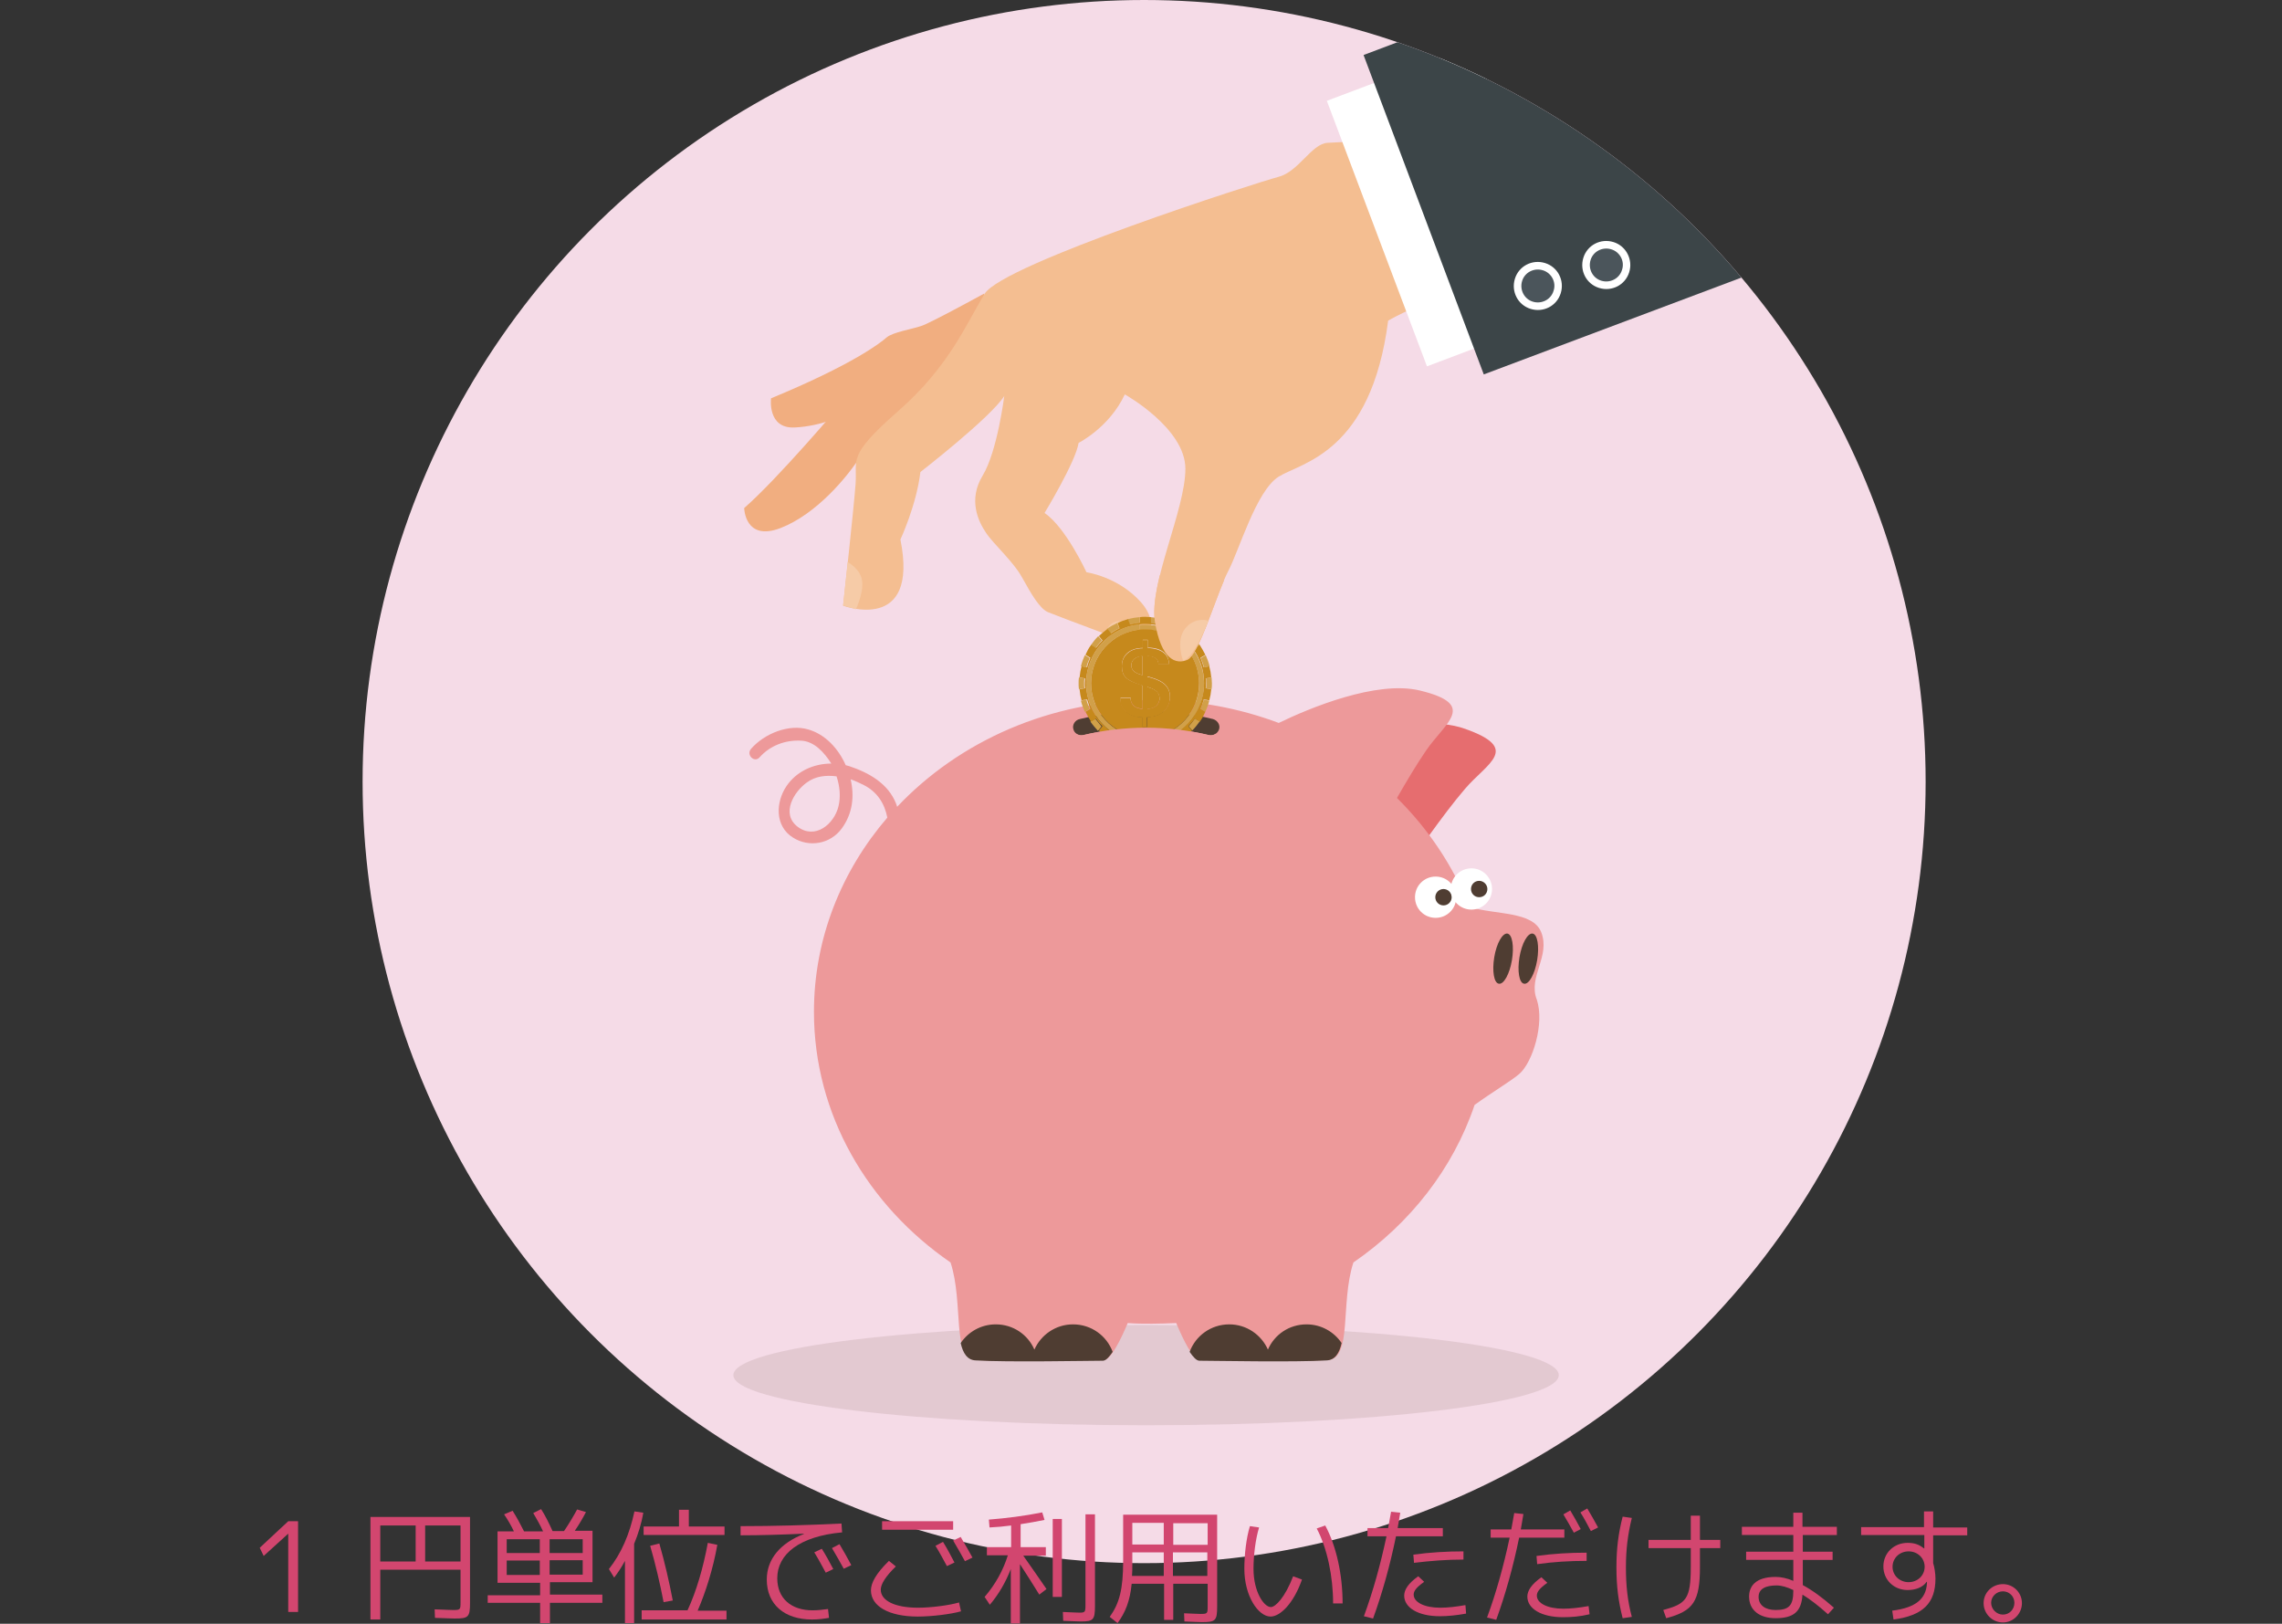 <?xml version="1.0" encoding="utf-8"?>
<!-- Generator: Adobe Illustrator 26.2.1, SVG Export Plug-In . SVG Version: 6.00 Build 0)  -->
<svg version="1.1" id="レイヤー_1" xmlns="http://www.w3.org/2000/svg" xmlns:xlink="http://www.w3.org/1999/xlink" x="0px"
	 y="0px" viewBox="0 0 696.7 495.7" style="enable-background:new 0 0 696.7 495.7;" xml:space="preserve">
<rect x="0" y="0" width="696.7" height="495.7" fill="#333333" stroke="none"/>
<style type="text/css">
	.st0{clip-path:url(#SVGID_00000114039406164963422740000013743283259293766840_);}
	.st1{enable-background:new    ;}
	.st2{fill:#127616;}
	.st3{fill:#0C5210;}
	.st4{fill:#148419;}
	.st5{fill:#787878;}
	.st6{fill:#545454;}
	.st7{fill:#868686;}
	.st8{fill:#14AF26;}
	.st9{fill:#0EA124;}
	.st10{fill:#17991D;}
	.st11{fill:#2BBF3C;}
	.st12{fill:#A0F9A6;}
	.st13{fill:#121212;}
	.st14{fill:#222222;}
	.st15{fill:#FFFFFF;}
	.st16{fill:#898989;}
	.st17{fill:#B91901;}
	.st18{fill:#085613;}
	.st19{fill:#222421;}
	.st20{fill:#1D282D;}
	.st21{fill:#212E33;}
	.st22{fill:#2B2D29;}
	.st23{fill:#001211;}
	.st24{opacity:0.57;}
	.st25{fill-rule:evenodd;clip-rule:evenodd;fill:#03252B;}
	.st26{fill:#042C30;}
	.st27{fill:#151614;}
	.st28{fill:#D7D5D6;}
	.st29{fill:#EF676A;}
	.st30{fill:#E8A476;}
	.st31{fill:#DB9669;}
	.st32{fill:#F1B287;}
	.st33{fill:#3F210A;}
	.st34{fill-rule:evenodd;clip-rule:evenodd;fill:#361D07;}
	.st35{fill-rule:evenodd;clip-rule:evenodd;fill:#301808;}
	.st36{fill:#4F2B0C;}
	.st37{fill:#4C260C;}
	.st38{fill:#E9F6FA;}
	.st39{fill:#DAEDF2;}
	.st40{opacity:0.1;fill:#FFFFFF;}
	.st41{fill-rule:evenodd;clip-rule:evenodd;fill:#EF676A;}
	.st42{fill:#D8555B;}
	.st43{fill:#70AFE9;}
	.st44{fill:#63A4D6;}
	.st45{fill:#22292B;}
	.st46{fill:#F1B488;}
	.st47{fill:#2E383B;}
	.st48{fill-rule:evenodd;clip-rule:evenodd;fill:#2E383A;}
	.st49{fill:#212B2D;}
	.st50{fill:#3C4548;}
	.st51{fill:#2E383A;}
	.st52{fill:#DBDCDE;}
	.st53{fill-rule:evenodd;clip-rule:evenodd;fill:#F1B287;}
	.st54{fill-rule:evenodd;clip-rule:evenodd;fill:#E8A476;}
	.st55{fill:#BFBEBE;}
	.st56{fill:#EDEFEF;}
	.st57{fill:#F0F1F2;}
	.st58{fill:#629D1B;}
	.st59{opacity:0.1;}
	.st60{fill:#F7FCFC;}
	.st61{fill:#3F2212;}
	.st62{fill:#F2B387;}
	.st63{fill-rule:evenodd;clip-rule:evenodd;fill:#DB9669;}
	.st64{fill-rule:evenodd;clip-rule:evenodd;fill:#4F2B0C;}
	.st65{fill:#D6D6D6;}
	.st66{clip-path:url(#SVGID_00000142165661775596741580000010945485884708631974_);}
	.st67{fill:#F1AE80;}
	.st68{fill:#F4BE91;}
	.st69{fill:#F6CBA7;}
	.st70{opacity:0.1;fill:#42210B;}
	.st71{fill:#E66D6F;}
	.st72{fill:none;}
	.st73{fill:#ED999A;}
	.st74{fill:#4F3D32;}
	.st75{fill:#D1A049;}
	.st76{fill:#DDB877;}
	.st77{fill:#C6891C;}
	.st78{fill:#4B555B;}
	.st79{fill:#D2466F;}
	.st80{clip-path:url(#SVGID_00000150784723579074480980000006644681175886292126_);}
	.st81{fill:#EFB289;}
	.st82{opacity:0.2;fill:#EFB289;}
	.st83{fill:#E78549;}
	.st84{fill:#101010;}
	.st85{fill:#D1E0F5;}
	.st86{fill:#85C243;}
	.st87{fill:#54A600;}
	.st88{opacity:0.3;fill:#D1E0F5;}
	.st89{fill:#C6D9F2;}
	.st90{fill:#9877C4;}
	.st91{fill:#EA955F;}
	.st92{fill:#0D4AC3;}
	.st93{fill:#78A1E2;}
	.st94{fill:#5689D9;}
	.st95{fill:#3771D0;}
</style>
<g>
	<g>
		<defs>
			<circle id="SVGID_00000072965519323361523280000002359012821193901989_" cx="349.3" cy="238.6" r="238.6"/>
		</defs>
		<use xlink:href="#SVGID_00000072965519323361523280000002359012821193901989_"  style="overflow:visible;fill:#F5DBE7;"/>
		<clipPath id="SVGID_00000159440947497566340240000011496960229199505082_">
			<use xlink:href="#SVGID_00000072965519323361523280000002359012821193901989_"  style="overflow:visible;"/>
		</clipPath>
		<g style="clip-path:url(#SVGID_00000159440947497566340240000011496960229199505082_);">
			<g>
				<path class="st67" d="M296.9,95.9c0,0-20,14.6-26.1,18.2c-6.1,3.6-11.9,6.3-13.1,8c-1.2,1.7-20.6,24.4-30.5,33
					c0,0,0.2,10.3,11.1,6.1c10.9-4.2,20.5-15.6,24.8-22.5C263,138.7,301.5,107.3,296.9,95.9z"/>
				<path class="st67" d="M300.5,89.6c0,0-16.4,9-19.2,9.9c-2.9,1-8.7,1.9-10.6,3.5c-1.9,1.7-10.4,8.3-35.3,18.6
					c0,0-1.2,9.3,7.2,8.9c8.3-0.4,14.7-3.7,14.7-3.7S300.1,101.4,300.5,89.6z"/>
				<path class="st68" d="M432.1,40.1l-16.1,3.1c0,0-5.8,0.1-10.7,0.4c-4.9,0.3-8.8,8.8-15,10.4c-6.2,1.6-84.2,26.6-89.7,35.7
					c-5.6,9.1-10.7,22.1-26.5,35.9c-15.7,13.8-12.3,14.5-12.9,22.3c-0.6,7.9-3.8,37-3.8,37s23.3,8.7,17.5-20.2
					c0,0,4.9-10.5,6.1-20.6c0,0,21.4-16.6,25.6-23.2c0,0-2.1,16.9-6.6,24.3c-4.5,7.4-1.3,14,1,17.4c2.2,3.4,8.4,8.8,11.1,13.8
					c2.8,5,5.3,9.4,7.9,10.5c2.6,1.1,28.7,10.8,28.7,10.8s6.5-6.1-0.4-13.9c-7-7.8-16.6-9.1-16.6-9.1s-6.3-13.7-12.8-18.1
					c0,0,9.5-15.6,10.4-21.4c0,0,9.4-4.7,14.1-14.8c0,0,18.5,10.3,18.5,22.7c0,12.5-11.1,35-9.3,46.6c1.9,11.6,6.4,13.2,10,11.6
					c3.6-1.6,9-20.5,12.3-26.8c3.4-6.4,8.6-24.7,15.5-29c6.9-4.3,28.2-7.2,33.4-47.6c0,0,12.7-7.7,24.8-7.8L432.1,40.1z"/>
				<path class="st69" d="M258.8,171.6c0,0,3.9,2,4.4,5.7c0.5,3.8-1.9,8.7-1.9,8.7l-3.9-1.2L258.8,171.6z"/>
			</g>
			<path class="st69" d="M350.6,194.8c0,0-10-10.6-13.2-1.4l11.3,4.2L350.6,194.8z"/>
			<path class="st69" d="M368.9,189.5c0,0-3.9-1.4-7,2.3c-3.1,3.7-0.7,9.9-0.7,9.9S364.3,201.5,368.9,189.5z"/>
			<path class="st70" d="M475.9,419.8c0,8.5-56.4,15.3-126,15.3c-69.6,0-126-6.9-126-15.3c0-8.5,56.4-15.3,126-15.3
				C419.5,404.5,475.9,411.3,475.9,419.8z"/>
			<g>
				<path class="st71" d="M398.2,229.7c0,0,31.9-13.4,49.1-7.2c17.2,6.1,6.7,10.4-0.1,18.4c-6.8,7.9-16.4,22-16.4,22L398.2,229.7z"
					/>
				<g>
					<path class="st72" d="M246.3,238.9c-4,2.9-7.9,9.5-2.9,13.4c5.4,4.2,11.2-0.7,12.6-6.2c0.7-3,0.4-6.2-0.6-9.1
						C252.2,236.6,249,237,246.3,238.9z"/>
					<path class="st73" d="M470.5,284.5c-2.6-6.3-13.6-5.2-21.9-7.6c-4.9-12.5-12.5-23.8-22.1-33.3c2.7-4.7,6-10.3,8.9-14.5
						c5.9-8.6,15.8-14-1.9-18.3c-13.3-3.2-33.8,5.4-43.1,9.9c-12-4.5-25.1-7-38.8-7c-31,0-58.8,12.6-77.7,32.6
						c-0.1-0.3-0.2-0.6-0.3-0.9c-2.4-6.2-8.3-9.5-14.3-11.5c-0.4-0.1-0.7-0.2-1.1-0.3c-2.2-5-6.2-9.4-11.4-10.9
						c-6-1.8-13.5,1.3-17.5,5.9c-1.6,1.8,1,4.4,2.6,2.6c3.2-3.6,7.8-5.3,12.5-5.1c4.2,0.1,7.3,3.7,9.4,7c-5.3,0-10.6,2.3-13.7,6.9
						c-3.3,4.9-3.6,12.2,2,15.7c4.9,3.1,11.4,2,14.9-2.8c3.3-4.5,3.9-9.8,2.7-15c1.4,0.5,2.7,1.1,3.9,1.7c4.4,2.2,6.5,5.9,7.3,10
						c-14,16.3-22.4,36.9-22.4,59.3c0,31.3,16.4,59.1,41.7,76.5c4.1,12.5,0.2,29.4,7.9,29.8c9.3,0.5,35.3,0,38.9,0
						c2.1,0,5.2-6.3,7.3-11.3c2.5,0.2,4.9,0.2,7.4,0.2c2.5,0,5-0.1,7.4-0.2c2.1,5,5.1,11.3,7.3,11.3c3.6,0,29.5,0.5,38.9,0
						c7.7-0.4,3.8-17.3,7.9-29.8c17.3-11.9,30.4-28.6,37-48.1c5.4-3.9,11.3-7.4,13.7-9.5c4-3.5,7.7-15.3,5.3-22.6
						C466.4,298.2,473.5,291.9,470.5,284.5z M256,246.1c-1.3,5.5-7.2,10.4-12.6,6.2c-5-4-1-10.6,2.9-13.4c2.7-2,5.9-2.3,9.1-1.9
						C256.4,240,256.7,243.2,256,246.1z"/>
				</g>
				<path class="st74" d="M336.7,415.4c0.9,0,1.9-1.1,3-2.7c-1.8-4.9-6.5-8.4-12.1-8.4c-5.3,0-9.8,3.2-11.8,7.7
					c-2-4.6-6.5-7.7-11.8-7.7c-4.5,0-8.4,2.3-10.7,5.7c0.7,3.1,2,5.2,4.6,5.3C307.2,415.9,333.1,415.4,336.7,415.4z"/>
				<path class="st74" d="M366.2,415.4c-0.9,0-1.9-1.1-3-2.7c1.8-4.9,6.5-8.4,12.1-8.4c5.3,0,9.8,3.2,11.8,7.7
					c2-4.6,6.5-7.7,11.8-7.7c4.5,0,8.4,2.3,10.7,5.7c-0.7,3.1-2,5.2-4.6,5.3C395.7,415.9,369.8,415.4,366.2,415.4z"/>
				<g>
					<path class="st15" d="M444.6,273.9c0,3.5-2.8,6.3-6.3,6.3c-3.5,0-6.3-2.8-6.3-6.3c0-3.5,2.8-6.3,6.3-6.3
						C441.8,267.6,444.6,270.4,444.6,273.9z"/>
					<circle class="st74" cx="440.7" cy="273.9" r="2.5"/>
				</g>
				<g>
					
						<ellipse transform="matrix(1.189880e-02 -1 1 1.189880e-02 172.479 717.353)" class="st15" cx="449.2" cy="271.4" rx="6.3" ry="6.3"/>
					<path class="st74" d="M454.1,271.4c0,1.4-1.1,2.5-2.5,2.5c-1.4,0-2.5-1.1-2.5-2.5c0-1.4,1.1-2.5,2.5-2.5
						C452.9,268.9,454.1,270,454.1,271.4z"/>
				</g>
				<path class="st74" d="M456.2,292.2c-0.7,4.2-0.1,7.9,1.4,8.1c1.5,0.3,3.3-3,4-7.2c0.7-4.2,0.1-7.9-1.4-8.1
					C458.7,284.8,456.9,288,456.2,292.2z"/>
				<path class="st74" d="M463.9,292.2c-0.7,4.2-0.1,7.9,1.4,8.1c1.5,0.3,3.3-3,4-7.2c0.7-4.2,0.1-7.9-1.4-8.1
					C466.4,284.8,464.6,288,463.9,292.2z"/>
			</g>
			<path class="st74" d="M372.2,222.6c-0.4,1.3-1.8,2.1-3.1,1.8c-12.6-3-25.7-3-38.3,0c-1.4,0.3-2.8-0.5-3.1-1.8l0,0
				c-0.4-1.3,0.5-2.8,2-3.1c13.4-3.2,27.3-3.2,40.6,0C371.7,219.9,372.6,221.3,372.2,222.6L372.2,222.6z"/>
			<g>
				<path class="st75" d="M351.3,227.2l0,1.7c1.2-0.1,2.4-0.3,3.6-0.6l-0.6-1.6C353.4,226.9,352.4,227.1,351.3,227.2z"/>
				<path class="st75" d="M354.3,190.6l0.6-1.6c-1.2-0.3-2.4-0.5-3.6-0.6v1.7C352.4,190.2,353.4,190.4,354.3,190.6z"/>
				<path class="st75" d="M367.6,203.7l1.7-0.3c-0.3-1.2-0.7-2.3-1.2-3.4l-1.5,0.9C367,201.8,367.3,202.7,367.6,203.7z"/>
				<path class="st75" d="M360.2,193.3l1.1-1.3c-1-0.7-2-1.3-3.2-1.8l-0.6,1.6C358.5,192.2,359.4,192.8,360.2,193.3z"/>
				<path class="st75" d="M364.8,197.9l1.5-0.9c-0.7-1-1.5-1.9-2.3-2.8l-1.1,1.3C363.6,196.3,364.2,197.1,364.8,197.9z"/>
				<path class="st75" d="M357.6,225.5l0.6,1.6c1.1-0.5,2.2-1.1,3.2-1.8l-1.1-1.3C359.4,224.5,358.5,225,357.6,225.5z"/>
				<path class="st75" d="M369.9,206.8l-1.7,0.3c0,0.5,0.1,1,0.1,1.5c0,0.5,0,1-0.1,1.5l1.7,0.3c0.1-0.6,0.1-1.2,0.1-1.8
					C370,208,369.9,207.4,369.9,206.8z"/>
				<path class="st75" d="M347.9,192.3c0.6-0.1,1.1-0.1,1.7-0.1c9.1,0,16.5,7.4,16.5,16.5c0,8.5-6.5,15.5-14.8,16.4v1.6
					c9.1-0.9,16.3-8.6,16.3-18c0-9.9-8.1-18-18-18c-0.6,0-1.2,0-1.7,0.1V192.3L347.9,192.3z"/>
				<path class="st75" d="M366.5,216.4l1.5,0.9c0.5-1.1,0.9-2.2,1.2-3.4l-1.7-0.3C367.3,214.5,367,215.5,366.5,216.4z"/>
				<path class="st75" d="M362.9,221.7l1.1,1.3c0.9-0.9,1.6-1.8,2.3-2.8l-1.5-0.9C364.2,220.2,363.6,221,362.9,221.7z"/>
				<path class="st75" d="M331.7,213.6l-1.7,0.3c0.3,1.2,0.7,2.3,1.2,3.4l1.5-0.9C332.3,215.5,331.9,214.5,331.7,213.6z"/>
				<path class="st75" d="M333.1,208.6c0-8.5,6.5-15.5,14.8-16.4v-1.6c-9.1,0.9-16.3,8.6-16.3,18c0,9.4,7.2,17.1,16.3,18V225
					C339.6,224.2,333.1,217.2,333.1,208.6z"/>
				<path class="st75" d="M331,208.6c0-0.5,0-1,0.1-1.5l-1.7-0.3c-0.1,0.6-0.1,1.2-0.1,1.8c0,0.6,0,1.2,0.1,1.8l1.7-0.3
					C331,209.7,331,209.2,331,208.6z"/>
				<path class="st75" d="M344.9,226.7l-0.6,1.6c1.2,0.3,2.4,0.5,3.6,0.6v-1.7C346.9,227.1,345.9,226.9,344.9,226.7z"/>
				<path class="st75" d="M339,223.9l-1.1,1.3c1,0.7,2,1.3,3.2,1.8l0.6-1.6C340.7,225,339.9,224.5,339,223.9z"/>
				<path class="st75" d="M332.7,200.9l-1.5-0.9c-0.5,1.1-0.9,2.2-1.2,3.4l1.7,0.3C331.9,202.7,332.3,201.8,332.7,200.9z"/>
				<path class="st75" d="M334.4,219.4l-1.5,0.9c0.7,1,1.5,1.9,2.3,2.8l1.1-1.3C335.7,221,335,220.2,334.4,219.4z"/>
				<path class="st75" d="M336.4,195.5l-1.1-1.3c-0.9,0.9-1.6,1.8-2.3,2.8l1.5,0.9C335,197.1,335.7,196.3,336.4,195.5z"/>
				<path class="st75" d="M347.9,190.1v-1.7c-1.2,0.1-2.4,0.3-3.6,0.6l0.6,1.6C345.9,190.4,346.9,190.2,347.9,190.1z"/>
				<path class="st75" d="M341.7,191.8l-0.6-1.6c-1.1,0.5-2.2,1.1-3.2,1.8l1.1,1.3C339.9,192.8,340.7,192.2,341.7,191.8z"/>
				<rect x="351.3" y="188.4" class="st76" width="0" height="1.7"/>
				<polygon class="st76" points="347.9,225 347.9,226.6 347.9,226.6 347.9,225 				"/>
				<polygon class="st76" points="347.9,227.2 347.9,228.9 347.9,228.9 347.9,227.2 				"/>
				<polygon class="st76" points="347.9,192.3 347.9,192.3 347.9,190.7 347.9,190.7 347.9,192.3 				"/>
				<polygon class="st76" points="347.9,190.1 347.9,188.4 347.9,188.4 347.9,190.1 				"/>
				<polygon class="st76" points="351.3,227.2 351.3,228.9 351.3,228.9 351.3,227.2 				"/>
				<path class="st75" d="M351.3,225c-0.6,0.1-1.1,0.1-1.7,0.1c-0.6,0-1.2,0-1.7-0.1v1.6c0.6,0.1,1.1,0.1,1.7,0.1
					c0.6,0,1.2,0,1.7-0.1V225z"/>
				<path class="st77" d="M366.1,208.6c0-9.1-7.4-16.5-16.5-16.5c-0.6,0-1.2,0-1.7,0.1c0,0,0,0,0,0c-8.3,0.9-14.8,7.9-14.8,16.4
					c0,8.5,6.5,15.5,14.8,16.4c0,0,0,0,0,0c0.6,0.1,1.1,0.1,1.7,0.1c0.6,0,1.2,0,1.7-0.1v0C359.6,224.2,366.1,217.2,366.1,208.6z
					 M350.3,218.9v3h-1.5v-3c-1.3,0-3.2-0.1-5-1.7c-1.6-1.4-1.7-2.9-1.7-4.2h3.1c-0.1,1.3,0.7,3.3,3.6,3.3v-7.1
					c-5-1.5-6.3-2.7-6.3-6c0-2.5,1.5-3.9,2.6-4.5c1.4-0.8,3-0.9,3.8-0.9v-2.5h1.5v2.4c1.4,0,6.4,0.2,6.5,5h-3.2
					c-0.1-1.9-1.6-2.4-3.4-2.5v6.3c3.1,0.8,6.9,2,6.9,6.2c0,3-1.9,4.5-2.7,5C353.1,218.7,351.3,218.8,350.3,218.9z"/>
				<path class="st77" d="M350.3,209.7v6.7c2.6,0,3.7-1.7,3.7-3.2C354.1,210.9,351.9,210.2,350.3,209.7z"/>
				<path class="st77" d="M345.4,203.1c0,2,1.9,2.6,3.4,3v-5.9C345.5,200.6,345.4,202.6,345.4,203.1z"/>
				<path class="st77" d="M357.2,212.8c0-4.2-3.8-5.4-6.9-6.2v-6.3c1.8,0.1,3.3,0.6,3.4,2.5h3.2c-0.1-4.7-5.2-4.9-6.5-5v-2.4h-1.5
					v2.5c-0.8,0-2.4,0.1-3.8,0.9c-1.1,0.7-2.6,2-2.6,4.5c0,3.2,1.4,4.5,6.3,6v7.1c-2.9-0.1-3.7-2-3.6-3.3H342c0,1.3,0.1,2.8,1.7,4.2
					c1.8,1.6,3.7,1.7,5,1.7v3h1.5v-3c1.1-0.1,2.8-0.2,4.2-1.1C355.3,217.3,357.2,215.8,357.2,212.8z M348.8,206.1
					c-1.5-0.4-3.4-1-3.4-3c0-0.5,0.1-2.5,3.4-2.8V206.1z M350.3,216.4v-6.7c1.5,0.5,3.7,1.2,3.7,3.5
					C354.1,214.6,353,216.3,350.3,216.4z"/>
				<path class="st77" d="M368.2,208.6c0-0.5,0-1-0.1-1.5l1.7-0.3c-0.1-1.2-0.3-2.3-0.6-3.4l-1.7,0.3c-0.3-1-0.6-1.9-1-2.9l1.5-0.9
					c-0.5-1-1.1-2-1.7-3l-1.5,0.9c-0.6-0.8-1.2-1.6-2-2.3l1.1-1.3c-0.8-0.8-1.7-1.5-2.6-2.2l-1.1,1.3c-0.8-0.6-1.7-1.1-2.6-1.5
					l0.6-1.6c-1-0.5-2.1-0.9-3.2-1.2l-0.6,1.6c-1-0.3-2-0.4-3-0.5l0,0l0-1.7c-0.6,0-1.1-0.1-1.7-0.1c-0.6,0-1.2,0-1.7,0.1v1.7
					c0,0,0,0,0,0c-1,0.1-2,0.3-3,0.5l-0.6-1.6c-1.1,0.3-2.2,0.7-3.2,1.2l0.6,1.6c-0.9,0.4-1.8,1-2.6,1.5l-1.1-1.3
					c-0.9,0.7-1.8,1.4-2.6,2.2l1.1,1.3c-0.7,0.7-1.4,1.5-2,2.3l-1.5-0.9c-0.7,0.9-1.2,1.9-1.7,3l1.5,0.9c-0.4,0.9-0.8,1.9-1,2.9
					l-1.7-0.3c-0.3,1.1-0.5,2.2-0.6,3.4l1.7,0.3c0,0.5-0.1,1-0.1,1.5c0,0.5,0,1,0.1,1.5l-1.7,0.3c0.1,1.2,0.3,2.3,0.6,3.4l1.7-0.3
					c0.3,1,0.6,1.9,1,2.9l-1.5,0.9c0.5,1,1.1,2,1.7,3l1.5-0.9c0.6,0.8,1.2,1.6,2,2.3l-1.1,1.3c0.8,0.8,1.7,1.5,2.6,2.2l1.1-1.3
					c0.8,0.6,1.7,1.1,2.6,1.5l-0.6,1.6c1,0.5,2.1,0.9,3.2,1.2l0.6-1.6c1,0.3,2,0.4,3,0.5c0,0,0,0,0,0l0,1.7c0.6,0,1.1,0.1,1.7,0.1
					c0.6,0,1.2,0,1.7-0.1v-1.7l0,0c1-0.1,2-0.3,3-0.5l0.6,1.6c1.1-0.3,2.2-0.7,3.2-1.2l-0.6-1.6c0.9-0.4,1.8-1,2.6-1.5l1.1,1.3
					c0.9-0.7,1.8-1.4,2.6-2.2l-1.1-1.3c0.7-0.7,1.4-1.5,2-2.3l1.5,0.9c0.7-0.9,1.2-1.9,1.7-3l-1.5-0.9c0.4-0.9,0.8-1.9,1-2.9
					l1.7,0.3c0.3-1.1,0.5-2.2,0.6-3.4l-1.7-0.3C368.2,209.7,368.2,209.2,368.2,208.6z M347.9,226.6
					C347.9,226.6,347.9,226.6,347.9,226.6c-9.1-0.9-16.3-8.6-16.3-18c0-9.4,7.2-17.1,16.3-18c0,0,0,0,0,0c0.6-0.1,1.1-0.1,1.7-0.1
					c9.9,0,18,8.1,18,18c0,9.4-7.2,17.1-16.3,18l0,0c-0.6,0.1-1.1,0.1-1.7,0.1C349,226.7,348.5,226.6,347.9,226.6z"/>
			</g>
			
				<rect x="418.7" y="19.6" transform="matrix(0.936 -0.353 0.353 0.936 6.266 160.234)" class="st15" width="47.9" height="86.6"/>
			<polygon class="st50" points="453,114.3 416.3,16.8 548.1,-33 616.4,-33 616.4,52.9 			"/>
			<g>
				<path class="st15" d="M476.5,89.5c-1.2,3.9-5.3,6-9.2,4.8c-3.9-1.2-6-5.3-4.8-9.2c1.2-3.9,5.3-6,9.2-4.8
					C475.6,81.5,477.7,85.6,476.5,89.5z"/>
				<path class="st78" d="M474.3,88.8c-0.8,2.7-3.7,4.1-6.3,3.3c-2.7-0.8-4.1-3.7-3.3-6.3c0.8-2.7,3.7-4.1,6.3-3.3
					C473.7,83.3,475.2,86.2,474.3,88.8z"/>
			</g>
			<g>
				<path class="st15" d="M497.4,83.1c-1.2,3.9-5.3,6-9.2,4.8c-3.9-1.2-6-5.3-4.8-9.2c1.2-3.9,5.3-6,9.2-4.8
					C496.5,75.1,498.6,79.3,497.4,83.1z"/>
				<path class="st78" d="M495.2,82.4c-0.8,2.7-3.7,4.1-6.3,3.3c-2.7-0.8-4.1-3.7-3.3-6.3c0.8-2.7,3.7-4.1,6.3-3.3
					C494.6,76.9,496.1,79.8,495.2,82.4z"/>
			</g>
			<path class="st73" d="M371.2,224c-0.6,0.4-1.4,0.6-2.2,0.4c-12.6-3-25.7-3-38.3,0c-0.8,0.2-1.6,0-2.2-0.4
				c-18.7,6.5-31.8,21.2-31.8,38.4c0,23.2,23.8,42,53.1,42c29.3,0,53.1-18.8,53.1-42C403,245.2,389.9,230.5,371.2,224z"/>
			<path class="st68" d="M370.8,176.7c-0.5-0.1-1.4-0.2-1.6-0.2c-5-0.5-10.1-0.8-15.1-0.9c-1.3,5.4-2.1,10.4-1.5,14.2
				c1.9,11.6,6.4,13.2,10,11.6c3.2-1.5,7.7-16.3,11.1-24.2C372.7,177,371.7,176.8,370.8,176.7z"/>
			<path class="st69" d="M368.9,189.5c0,0-3.9-1.4-7,2.3c-3.1,3.7-0.7,9.9-0.7,9.9S364.3,201.5,368.9,189.5z"/>
		</g>
	</g>
	<g>
		<path class="st79" d="M88.1,468.1L88.1,468.1l-7.6,6.9l-1.2-2.5l8.7-8.1h3v27.7h-3V468.1z"/>
		<path class="st79" d="M143.5,463.1v26.2c0,4.4-0.5,4.8-4.7,4.8c-1,0-2.8-0.1-6-0.2l-0.1-2.6c3,0.1,4.8,0.2,5.6,0.2
			c2.2,0,2.3-0.1,2.3-2.2v-10.1h-24.5v15.2h-3v-31.3H143.5z M116.1,465.7v11h10.8v-11H116.1z M129.8,476.7h10.8v-11h-10.8V476.7z"/>
		<path class="st79" d="M165.2,460.7c1.3,2,2.4,4.3,3.5,6.7h3.5c1.5-2.2,2.8-4.4,4-6.6l2.7,0.8c-1,1.9-2.1,3.8-3.4,5.7h5.4v15.7h-13
			v3.8h16v2.5h-16v6.2h-3v-6.2h-16V487h16v-3.8h-10.1h-2.9v-15.7h5c-0.9-1.9-1.9-3.6-3-5.2l2.6-1.1c1.2,1.9,2.4,4.1,3.5,6.3h5.8
			c-0.9-2-2-3.9-3-5.6L165.2,460.7z M164.8,474.1v-4.2h-10.1v4.2H164.8z M164.8,476.4h-10.1v4.4h10.1V476.4z M177.9,469.9h-10.1v4.2
			h10.1V469.9z M177.9,480.7v-4.4h-10.1v4.4H177.9z"/>
		<path class="st79" d="M193.7,495.5h-2.9v-19c-1,1.9-2.2,3.7-3.3,5.1l-1.6-2.6c3.8-4.8,6.3-10.6,7.8-17.6l2.7,0.4
			c-0.6,3.5-1.6,6.6-2.8,9.5V495.5z M195.9,491.6h14c2.7-5.8,4.8-13,6.2-20.6l2.9,0.6c-1.3,7.3-3.5,14.3-6,20.1h8.8v2.7h-25.9V491.6
			z M221.2,466v2.6h-24.7V466h10.8v-5.1h3v5.1H221.2z M201.3,471.2c1.6,5.6,3,11.6,4.1,17.4l-2.8,0.5c-1.1-5.7-2.5-11.7-4.1-17.2
			L201.3,471.2z"/>
		<path class="st79" d="M226.2,465.9c9.9,0,20.6-0.3,30.7-0.8l0.2,2.7c-13.1,1.2-19.8,6.7-19.8,14c0,6.2,4.3,9.8,10.8,9.8
			c1.5,0,3.2-0.2,4.7-0.4l0.3,2.7c-1.7,0.3-3.4,0.5-5.2,0.5c-8.4,0-13.8-4.6-13.8-12.2c0-6.2,4.1-11.1,11.3-13.9l0-0.1
			c-6.6,0.3-13.1,0.5-19.3,0.5V465.9z M250.9,472.8c1.2,1.9,2.4,4.1,3.5,6.2l-2.3,1.1c-1.1-2-2.3-4.3-3.5-6.2L250.9,472.8z
			 M256.3,471.4c1.2,2,2.5,4.3,3.6,6.4l-2.3,1.1c-1.1-2-2.4-4.3-3.6-6.3L256.3,471.4z"/>
		<path class="st79" d="M280.2,493.5c-8.9,0-14.3-3.2-14.3-8c0-2.3,1.6-5.2,5.5-9l2.1,1.7c-3.1,3-4.6,5.4-4.6,7.1
			c0,3.3,4.2,5.5,11.4,5.5c3.9,0,9.4-0.7,12.5-1.6l0.6,2.7C290.2,492.8,284.4,493.5,280.2,493.5z M269.3,464.4H291v2.6h-21.7V464.4z
			 M287.9,470.7c1.2,1.9,2.4,4.2,3.5,6.3l-2.3,1.1c-1.1-2-2.3-4.3-3.5-6.2L287.9,470.7z M293.3,469.2c1.2,2,2.5,4.3,3.6,6.3
			l-2.3,1.1c-1.1-2-2.4-4.3-3.6-6.3L293.3,469.2z"/>
		<path class="st79" d="M319,474.9h-6.6c2.4,3.4,4.9,7,7.1,10.2l-2.2,1.7c-1.9-3.1-3.9-6.2-5.9-9.3v18.1h-2.8V479
			c-1.6,4.1-3.7,7.7-6.4,10.9l-1.6-2.4c3.3-3.8,5.7-8.2,7.1-12.7h-6.4v-2.5h7.4v-6.6c-2.2,0.3-4.4,0.5-6.6,0.6l-0.2-2.4
			c5.2-0.4,10.8-1.1,16.3-2.2l0.7,2.3c-2.4,0.5-4.8,0.9-7.3,1.3v7h7.7V474.9z M321.4,463.7h2.8v23.8h-2.8V463.7z M334.3,462.2v28
			c0,4.3-0.5,4.8-4.3,4.8c-1,0-2.7-0.1-5.4-0.2l-0.1-2.7c2.5,0.1,4.1,0.2,5,0.2c1.7,0,1.9-0.1,1.9-2.2v-27.8H334.3z"/>
		<path class="st79" d="M371.6,462.5v27.9c0,4.4-0.5,4.8-4.7,4.8c-0.9,0-2.6-0.1-5.3-0.2l-0.1-2.5c2.6,0.1,4.2,0.2,5,0.2
			c2.1,0,2.2-0.1,2.2-2.2v-7h-10.5v11h-2.8v-11h-9.9c-0.5,5.2-1.9,8.7-4.3,12l-2.4-1.9c3-4.2,4.1-8.5,4.1-17.1v-14.1H371.6z
			 M345.7,473.9v3.7c0,1.3,0,2.4-0.1,3.5h9.7v-7.2H345.7z M355.3,464.9h-9.6v6.6h9.6V464.9z M368.7,471.6v-6.6h-10.5v6.6H368.7z
			 M358.1,481.1h10.5v-7.2h-10.5V481.1z"/>
		<path class="st79" d="M382.7,478.9c0,7.1,3.2,11.7,5.3,11.7c1.4,0,4.3-2.9,6.8-9.4l2.7,1c-2.6,7.4-6.7,11.3-9.6,11.3
			c-3.7,0-8-6.2-8-14.6c0-4.3,0.6-9.4,1.7-13l2.8,0.4C383.3,469.9,382.7,474.9,382.7,478.9z M404.6,465.7c3.4,6.3,5.3,15,5.3,23.8
			H407c0-8.3-1.8-16.8-5-22.9L404.6,465.7z"/>
		<path class="st79" d="M417.5,466.5h6.3c0.3-1.7,0.6-3.3,0.9-5l2.8,0.3c-0.3,1.6-0.5,3.2-0.8,4.7h13.8v2.5h-14.3
			c-1.8,8.8-4.2,17.4-7,25.1l-2.8-0.7c2.8-7.6,5.1-15.9,6.9-24.4h-5.8V466.5z M447.6,492.6c-2.8,0.5-5.5,0.8-8,0.8
			c-6.6,0-10.9-2.6-10.9-6.3c0-1.8,1.3-3.8,4.3-5.9l1.8,1.7c-2.4,1.7-3.2,2.8-3.2,3.9c0,2.3,3.2,4,8.1,4c2.3,0,4.9-0.3,7.7-0.8
			L447.6,492.6z M431.7,477.1l-0.2-2.5c5.1-0.7,10.1-1,15.3-1v2.5C441.6,476.1,436.7,476.5,431.7,477.1z"/>
		<path class="st79" d="M455.1,466.9h6.3c0.3-1.7,0.6-3.3,0.9-5l2.8,0.3c-0.3,1.6-0.5,3.2-0.8,4.7h13.3v2.5h-13.8
			c-1.8,8.8-4.2,17.4-7,25.1l-2.8-0.7c2.8-7.6,5.1-15.9,6.9-24.4h-5.8V466.9z M477.2,493.7c-6.6,0-10.9-2.6-10.9-6.3
			c0-1.8,1.3-3.8,4.3-5.9l1.8,1.7c-2.4,1.7-3.2,2.8-3.2,3.9c0,2.3,3.2,4,8.1,4c2.3,0,4.9-0.3,7.7-0.8l0.3,2.5
			C482.4,493.5,479.7,493.7,477.2,493.7z M484.4,474v2.5c-5.2,0-10.1,0.3-15.1,1l-0.2-2.5C474.2,474.3,479.1,474,484.4,474z
			 M479.4,461.1c1.1,1.8,2.2,3.8,3.2,5.7l-2.1,1.1c-1-1.8-2.1-3.8-3.2-5.6L479.4,461.1z M484.6,460.5c1.1,1.8,2.2,3.8,3.3,5.8
			l-2.2,1.1c-1-1.9-2.1-4-3.2-5.7L484.6,460.5z"/>
		<path class="st79" d="M496.4,478.5c0,5.6,0.5,10.2,1.8,15.1l-2.8,0.4c-1.3-5.1-1.9-9.7-1.9-15.5s0.6-10.4,1.9-15.5l2.8,0.4
			C497,468.3,496.4,472.9,496.4,478.5z M516.2,470.1v-7.4h2.8v7.4h6.2v2.5H519v5.7c0,10.6-2,13.5-10.3,15.7l-0.9-2.5
			c7-1.9,8.4-3.3,8.4-13.2v-5.7h-12.9v-2.5H516.2z"/>
		<path class="st79" d="M550.4,466.1h10.4v2.5h-10.4v5.1h9.1v2.5h-9.1v7.7c2.8,1.5,6,3.8,9.5,6.9l-1.8,2c-2.9-2.6-5.5-4.6-7.8-6
			c-0.3,5.2-2.7,7.2-8.2,7.2c-5,0-8.1-2.5-8.1-6.6c0-2.9,1.7-6,8.1-6c1.7,0,3.5,0.4,5.4,1.2v-6.4h-14.4v-2.5h14.4v-5.1h-15.7v-2.5
			h15.7v-4.3h2.8V466.1z M542.4,484c-3.3,0-5.5,1-5.5,3.5c0,2.5,2,4,5.2,4c4.1,0,5.4-1.4,5.4-5.8v-0.3
			C545.6,484.5,543.9,484,542.4,484z"/>
		<path class="st79" d="M587.4,466.3v-4.9h2.8v4.9h10.4v2.4h-10.4v8.5c0.4,1.2,0.7,3.2,0.7,4.7c0,7.5-3.8,11.3-12.8,12.5l-0.4-2.7
			c7.2-0.9,10.3-3.6,10.6-8.3v-0.5h-0.1c-1.1,1.6-3.2,2.5-5.8,2.5c-4.2,0-7.4-3.1-7.4-7.2c0-4.1,3.2-7.2,7.4-7.2
			c2.1,0,3.5,0.5,5,1.7h0.1v-4.1h-19.3v-2.4H587.4z M582.7,483c2.8,0,4.9-2.1,4.9-4.7c0-2.6-2.1-4.7-4.9-4.7c-2.8,0-4.9,2.1-4.9,4.7
			C577.8,480.9,579.9,483,582.7,483z"/>
		<path class="st79" d="M611.5,483.6c3.2,0,5.8,2.6,5.8,5.8s-2.6,5.9-5.8,5.9s-5.9-2.6-5.9-5.9S608.3,483.6,611.5,483.6z
			 M611.5,492.9c2,0,3.5-1.6,3.5-3.6s-1.6-3.5-3.5-3.5c-2,0-3.6,1.6-3.6,3.5S609.5,492.9,611.5,492.9z"/>
	</g>
</g>
</svg>

